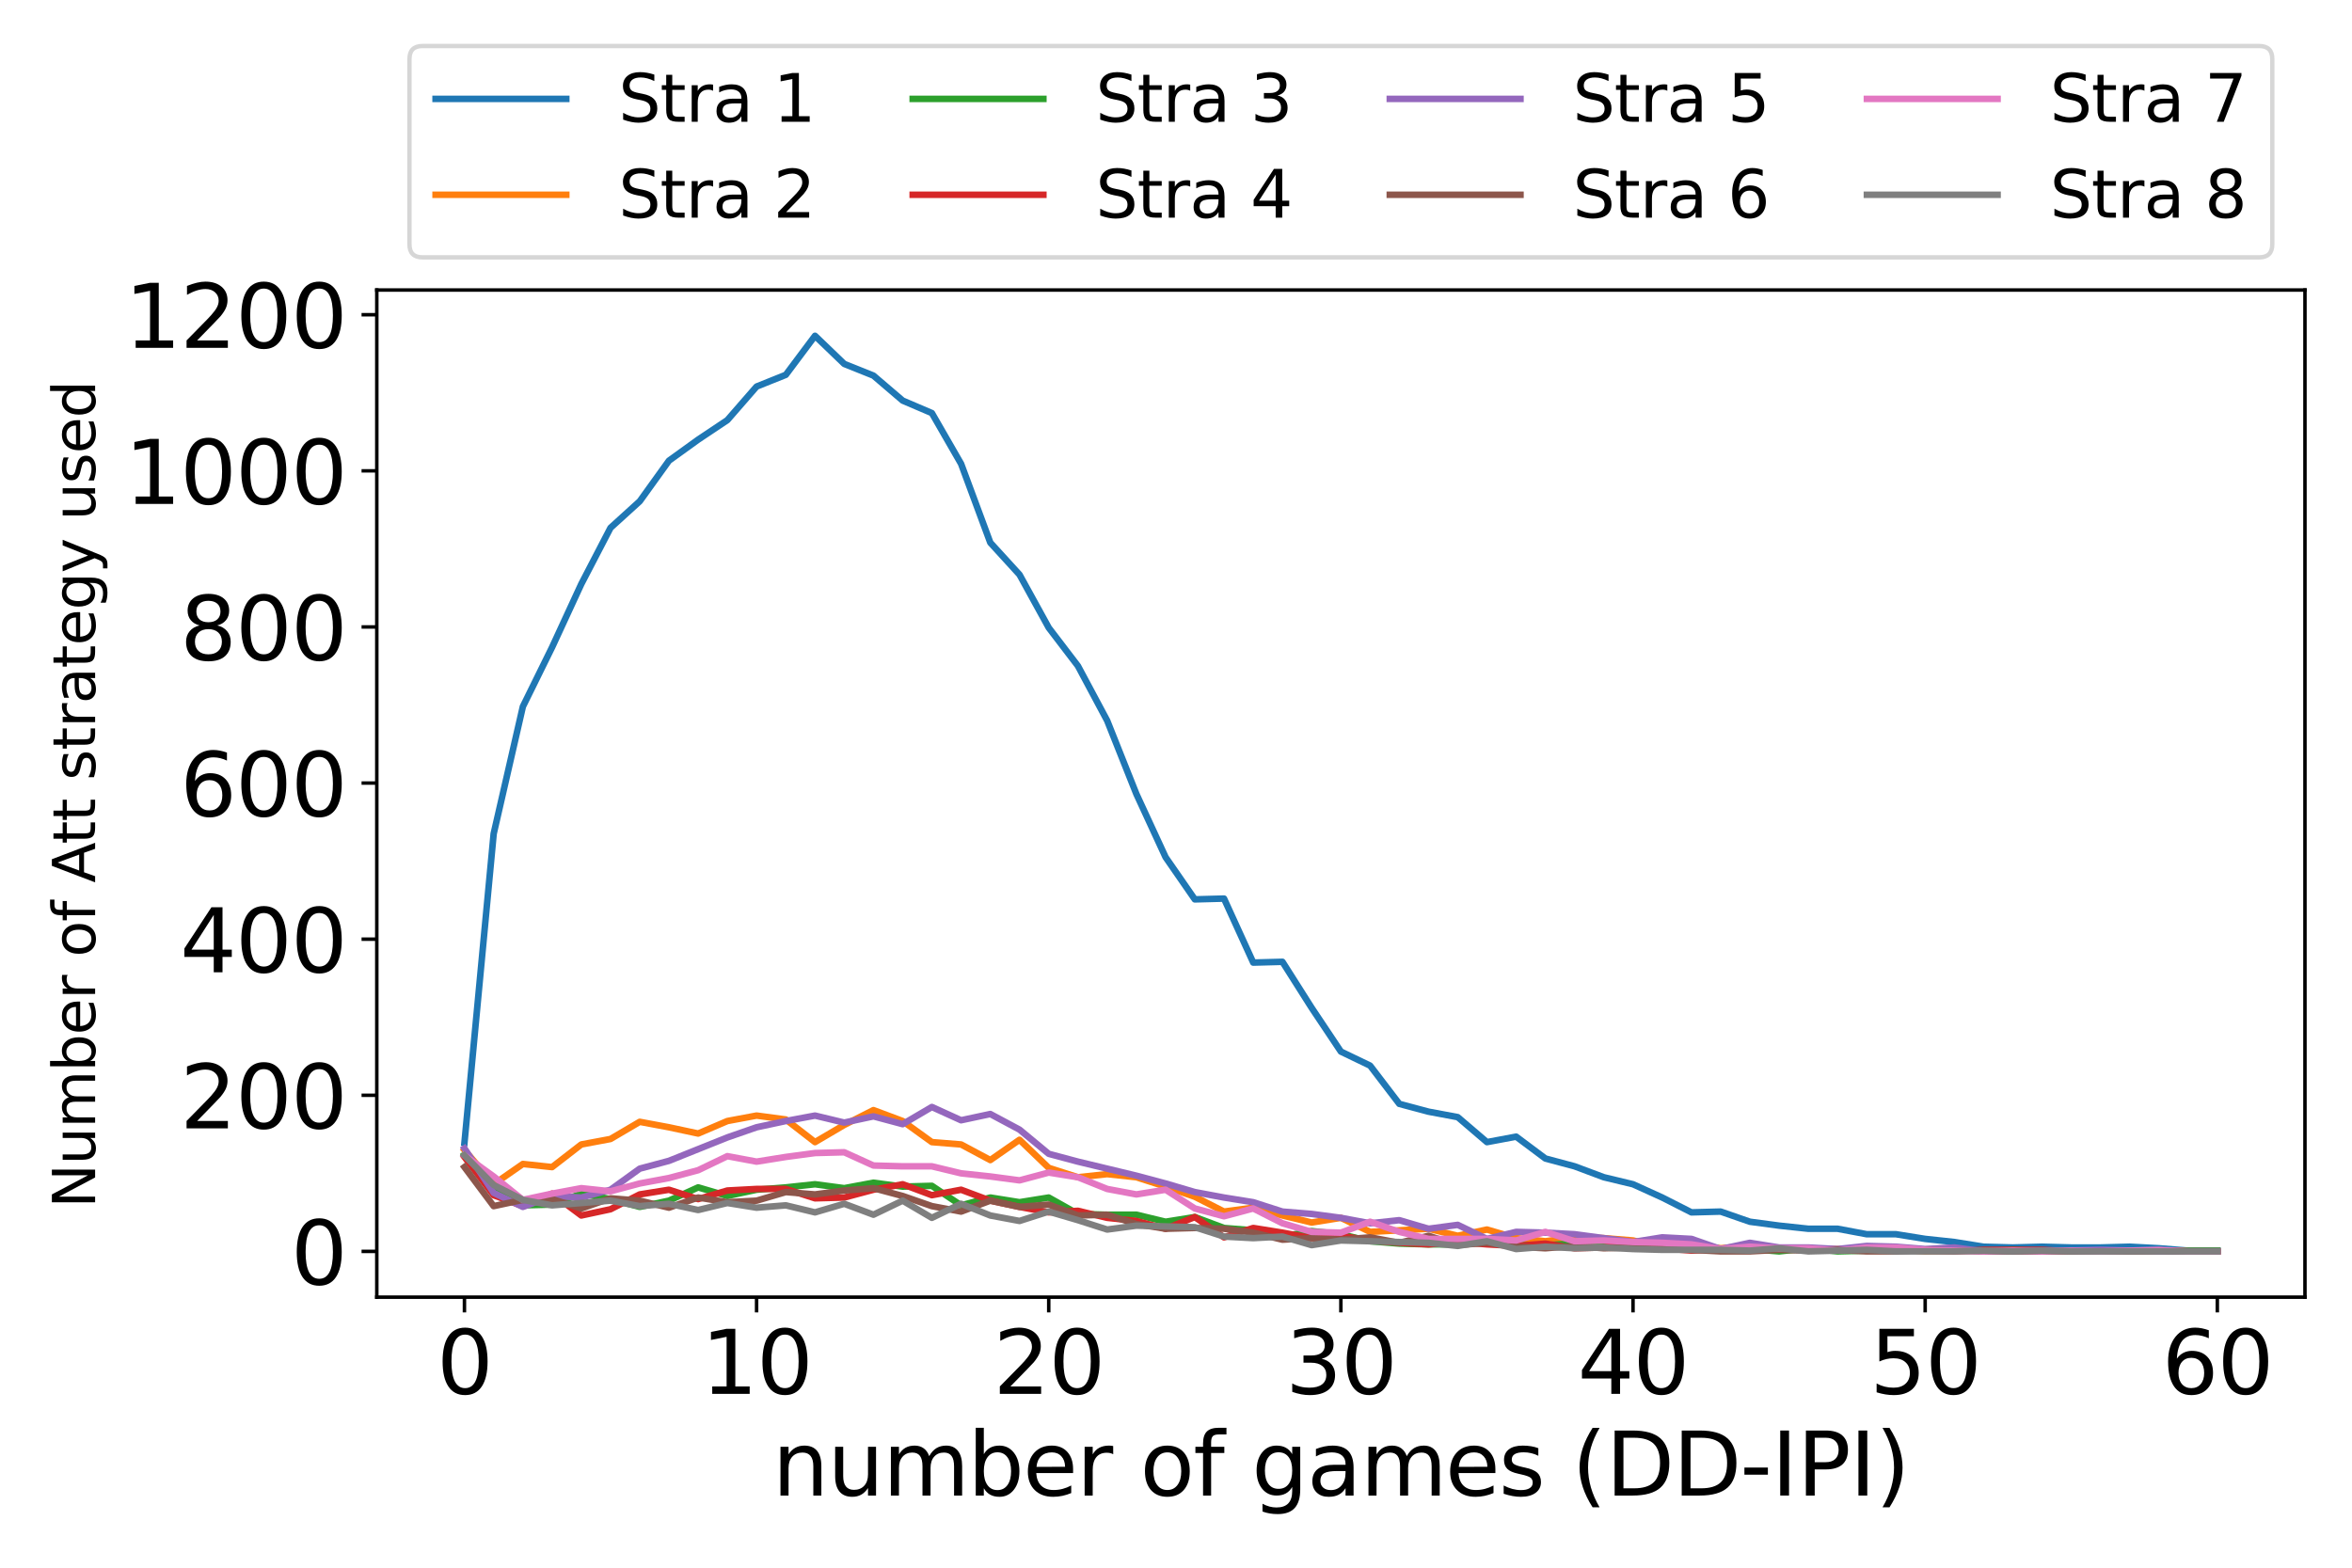 <?xml version="1.0" encoding="utf-8" standalone="no"?>
<!DOCTYPE svg PUBLIC "-//W3C//DTD SVG 1.1//EN"
  "http://www.w3.org/Graphics/SVG/1.1/DTD/svg11.dtd">
<svg xmlns:xlink="http://www.w3.org/1999/xlink" width="540pt" height="360pt" viewBox="0 0 540 360" xmlns="http://www.w3.org/2000/svg" version="1.1">
 <defs>
  <style type="text/css">*{stroke-linejoin: round; stroke-linecap: butt}</style>
 </defs>
 <g id="figure_1">
  <g id="patch_1">
   <path d="M 0 360 
L 540 360 
L 540 0 
L 0 0 
z
" style="fill: #ffffff"/>
  </g>
  <g id="axes_1">
   <g id="patch_2">
    <path d="M 86.51 297.88 
L 529.2 297.88 
L 529.2 66.6 
L 86.51 66.6 
z
" style="fill: #ffffff"/>
   </g>
   <g id="matplotlib.axis_1">
    <g id="xtick_1">
     <g id="line2d_1">
      <defs>
       <path id="m50dc1fbd8a" d="M 0 0 
L 0 3.5 
" style="stroke: #000000; stroke-width: 0.8"/>
      </defs>
      <g>
       <use xlink:href="#m50dc1fbd8a" x="106.632" y="297.88" style="stroke: #000000; stroke-width: 0.8"/>
      </g>
     </g>
     <g id="text_1">
      <!-- 0 -->
      <g transform="translate(100.27 320.077)scale(0.2 -0.2)">
       <defs>
        <path id="DejaVuSans-30" d="M 2034 4250 
Q 1547 4250 1301 3770 
Q 1056 3291 1056 2328 
Q 1056 1369 1301 889 
Q 1547 409 2034 409 
Q 2525 409 2770 889 
Q 3016 1369 3016 2328 
Q 3016 3291 2770 3770 
Q 2525 4250 2034 4250 
z
M 2034 4750 
Q 2819 4750 3233 4129 
Q 3647 3509 3647 2328 
Q 3647 1150 3233 529 
Q 2819 -91 2034 -91 
Q 1250 -91 836 529 
Q 422 1150 422 2328 
Q 422 3509 836 4129 
Q 1250 4750 2034 4750 
z
" transform="scale(0.016)"/>
       </defs>
       <use xlink:href="#DejaVuSans-30"/>
      </g>
     </g>
    </g>
    <g id="xtick_2">
     <g id="line2d_2">
      <g>
       <use xlink:href="#m50dc1fbd8a" x="173.707" y="297.88" style="stroke: #000000; stroke-width: 0.8"/>
      </g>
     </g>
     <g id="text_2">
      <!-- 10 -->
      <g transform="translate(160.982 320.077)scale(0.2 -0.2)">
       <defs>
        <path id="DejaVuSans-31" d="M 794 531 
L 1825 531 
L 1825 4091 
L 703 3866 
L 703 4441 
L 1819 4666 
L 2450 4666 
L 2450 531 
L 3481 531 
L 3481 0 
L 794 0 
L 794 531 
z
" transform="scale(0.016)"/>
       </defs>
       <use xlink:href="#DejaVuSans-31"/>
       <use xlink:href="#DejaVuSans-30" x="63.623"/>
      </g>
     </g>
    </g>
    <g id="xtick_3">
     <g id="line2d_3">
      <g>
       <use xlink:href="#m50dc1fbd8a" x="240.781" y="297.88" style="stroke: #000000; stroke-width: 0.8"/>
      </g>
     </g>
     <g id="text_3">
      <!-- 20 -->
      <g transform="translate(228.056 320.077)scale(0.2 -0.2)">
       <defs>
        <path id="DejaVuSans-32" d="M 1228 531 
L 3431 531 
L 3431 0 
L 469 0 
L 469 531 
Q 828 903 1448 1529 
Q 2069 2156 2228 2338 
Q 2531 2678 2651 2914 
Q 2772 3150 2772 3378 
Q 2772 3750 2511 3984 
Q 2250 4219 1831 4219 
Q 1534 4219 1204 4116 
Q 875 4013 500 3803 
L 500 4441 
Q 881 4594 1212 4672 
Q 1544 4750 1819 4750 
Q 2544 4750 2975 4387 
Q 3406 4025 3406 3419 
Q 3406 3131 3298 2873 
Q 3191 2616 2906 2266 
Q 2828 2175 2409 1742 
Q 1991 1309 1228 531 
z
" transform="scale(0.016)"/>
       </defs>
       <use xlink:href="#DejaVuSans-32"/>
       <use xlink:href="#DejaVuSans-30" x="63.623"/>
      </g>
     </g>
    </g>
    <g id="xtick_4">
     <g id="line2d_4">
      <g>
       <use xlink:href="#m50dc1fbd8a" x="307.855" y="297.88" style="stroke: #000000; stroke-width: 0.8"/>
      </g>
     </g>
     <g id="text_4">
      <!-- 30 -->
      <g transform="translate(295.13 320.077)scale(0.2 -0.2)">
       <defs>
        <path id="DejaVuSans-33" d="M 2597 2516 
Q 3050 2419 3304 2112 
Q 3559 1806 3559 1356 
Q 3559 666 3084 287 
Q 2609 -91 1734 -91 
Q 1441 -91 1130 -33 
Q 819 25 488 141 
L 488 750 
Q 750 597 1062 519 
Q 1375 441 1716 441 
Q 2309 441 2620 675 
Q 2931 909 2931 1356 
Q 2931 1769 2642 2001 
Q 2353 2234 1838 2234 
L 1294 2234 
L 1294 2753 
L 1863 2753 
Q 2328 2753 2575 2939 
Q 2822 3125 2822 3475 
Q 2822 3834 2567 4026 
Q 2313 4219 1838 4219 
Q 1578 4219 1281 4162 
Q 984 4106 628 3988 
L 628 4550 
Q 988 4650 1302 4700 
Q 1616 4750 1894 4750 
Q 2613 4750 3031 4423 
Q 3450 4097 3450 3541 
Q 3450 3153 3228 2886 
Q 3006 2619 2597 2516 
z
" transform="scale(0.016)"/>
       </defs>
       <use xlink:href="#DejaVuSans-33"/>
       <use xlink:href="#DejaVuSans-30" x="63.623"/>
      </g>
     </g>
    </g>
    <g id="xtick_5">
     <g id="line2d_5">
      <g>
       <use xlink:href="#m50dc1fbd8a" x="374.929" y="297.88" style="stroke: #000000; stroke-width: 0.8"/>
      </g>
     </g>
     <g id="text_5">
      <!-- 40 -->
      <g transform="translate(362.204 320.077)scale(0.2 -0.2)">
       <defs>
        <path id="DejaVuSans-34" d="M 2419 4116 
L 825 1625 
L 2419 1625 
L 2419 4116 
z
M 2253 4666 
L 3047 4666 
L 3047 1625 
L 3713 1625 
L 3713 1100 
L 3047 1100 
L 3047 0 
L 2419 0 
L 2419 1100 
L 313 1100 
L 313 1709 
L 2253 4666 
z
" transform="scale(0.016)"/>
       </defs>
       <use xlink:href="#DejaVuSans-34"/>
       <use xlink:href="#DejaVuSans-30" x="63.623"/>
      </g>
     </g>
    </g>
    <g id="xtick_6">
     <g id="line2d_6">
      <g>
       <use xlink:href="#m50dc1fbd8a" x="442.003" y="297.88" style="stroke: #000000; stroke-width: 0.8"/>
      </g>
     </g>
     <g id="text_6">
      <!-- 50 -->
      <g transform="translate(429.278 320.077)scale(0.2 -0.2)">
       <defs>
        <path id="DejaVuSans-35" d="M 691 4666 
L 3169 4666 
L 3169 4134 
L 1269 4134 
L 1269 2991 
Q 1406 3038 1543 3061 
Q 1681 3084 1819 3084 
Q 2600 3084 3056 2656 
Q 3513 2228 3513 1497 
Q 3513 744 3044 326 
Q 2575 -91 1722 -91 
Q 1428 -91 1123 -41 
Q 819 9 494 109 
L 494 744 
Q 775 591 1075 516 
Q 1375 441 1709 441 
Q 2250 441 2565 725 
Q 2881 1009 2881 1497 
Q 2881 1984 2565 2268 
Q 2250 2553 1709 2553 
Q 1456 2553 1204 2497 
Q 953 2441 691 2322 
L 691 4666 
z
" transform="scale(0.016)"/>
       </defs>
       <use xlink:href="#DejaVuSans-35"/>
       <use xlink:href="#DejaVuSans-30" x="63.623"/>
      </g>
     </g>
    </g>
    <g id="xtick_7">
     <g id="line2d_7">
      <g>
       <use xlink:href="#m50dc1fbd8a" x="509.078" y="297.88" style="stroke: #000000; stroke-width: 0.8"/>
      </g>
     </g>
     <g id="text_7">
      <!-- 60 -->
      <g transform="translate(496.353 320.077)scale(0.2 -0.2)">
       <defs>
        <path id="DejaVuSans-36" d="M 2113 2584 
Q 1688 2584 1439 2293 
Q 1191 2003 1191 1497 
Q 1191 994 1439 701 
Q 1688 409 2113 409 
Q 2538 409 2786 701 
Q 3034 994 3034 1497 
Q 3034 2003 2786 2293 
Q 2538 2584 2113 2584 
z
M 3366 4563 
L 3366 3988 
Q 3128 4100 2886 4159 
Q 2644 4219 2406 4219 
Q 1781 4219 1451 3797 
Q 1122 3375 1075 2522 
Q 1259 2794 1537 2939 
Q 1816 3084 2150 3084 
Q 2853 3084 3261 2657 
Q 3669 2231 3669 1497 
Q 3669 778 3244 343 
Q 2819 -91 2113 -91 
Q 1303 -91 875 529 
Q 447 1150 447 2328 
Q 447 3434 972 4092 
Q 1497 4750 2381 4750 
Q 2619 4750 2861 4703 
Q 3103 4656 3366 4563 
z
" transform="scale(0.016)"/>
       </defs>
       <use xlink:href="#DejaVuSans-36"/>
       <use xlink:href="#DejaVuSans-30" x="63.623"/>
      </g>
     </g>
    </g>
    <g id="text_8">
     <!-- number of games (DD-IPI) -->
     <g transform="translate(177.333 343.433)scale(0.2 -0.2)">
      <defs>
       <path id="DejaVuSans-6e" d="M 3513 2113 
L 3513 0 
L 2938 0 
L 2938 2094 
Q 2938 2591 2744 2837 
Q 2550 3084 2163 3084 
Q 1697 3084 1428 2787 
Q 1159 2491 1159 1978 
L 1159 0 
L 581 0 
L 581 3500 
L 1159 3500 
L 1159 2956 
Q 1366 3272 1645 3428 
Q 1925 3584 2291 3584 
Q 2894 3584 3203 3211 
Q 3513 2838 3513 2113 
z
" transform="scale(0.016)"/>
       <path id="DejaVuSans-75" d="M 544 1381 
L 544 3500 
L 1119 3500 
L 1119 1403 
Q 1119 906 1312 657 
Q 1506 409 1894 409 
Q 2359 409 2629 706 
Q 2900 1003 2900 1516 
L 2900 3500 
L 3475 3500 
L 3475 0 
L 2900 0 
L 2900 538 
Q 2691 219 2414 64 
Q 2138 -91 1772 -91 
Q 1169 -91 856 284 
Q 544 659 544 1381 
z
M 1991 3584 
L 1991 3584 
z
" transform="scale(0.016)"/>
       <path id="DejaVuSans-6d" d="M 3328 2828 
Q 3544 3216 3844 3400 
Q 4144 3584 4550 3584 
Q 5097 3584 5394 3201 
Q 5691 2819 5691 2113 
L 5691 0 
L 5113 0 
L 5113 2094 
Q 5113 2597 4934 2840 
Q 4756 3084 4391 3084 
Q 3944 3084 3684 2787 
Q 3425 2491 3425 1978 
L 3425 0 
L 2847 0 
L 2847 2094 
Q 2847 2600 2669 2842 
Q 2491 3084 2119 3084 
Q 1678 3084 1418 2786 
Q 1159 2488 1159 1978 
L 1159 0 
L 581 0 
L 581 3500 
L 1159 3500 
L 1159 2956 
Q 1356 3278 1631 3431 
Q 1906 3584 2284 3584 
Q 2666 3584 2933 3390 
Q 3200 3197 3328 2828 
z
" transform="scale(0.016)"/>
       <path id="DejaVuSans-62" d="M 3116 1747 
Q 3116 2381 2855 2742 
Q 2594 3103 2138 3103 
Q 1681 3103 1420 2742 
Q 1159 2381 1159 1747 
Q 1159 1113 1420 752 
Q 1681 391 2138 391 
Q 2594 391 2855 752 
Q 3116 1113 3116 1747 
z
M 1159 2969 
Q 1341 3281 1617 3432 
Q 1894 3584 2278 3584 
Q 2916 3584 3314 3078 
Q 3713 2572 3713 1747 
Q 3713 922 3314 415 
Q 2916 -91 2278 -91 
Q 1894 -91 1617 61 
Q 1341 213 1159 525 
L 1159 0 
L 581 0 
L 581 4863 
L 1159 4863 
L 1159 2969 
z
" transform="scale(0.016)"/>
       <path id="DejaVuSans-65" d="M 3597 1894 
L 3597 1613 
L 953 1613 
Q 991 1019 1311 708 
Q 1631 397 2203 397 
Q 2534 397 2845 478 
Q 3156 559 3463 722 
L 3463 178 
Q 3153 47 2828 -22 
Q 2503 -91 2169 -91 
Q 1331 -91 842 396 
Q 353 884 353 1716 
Q 353 2575 817 3079 
Q 1281 3584 2069 3584 
Q 2775 3584 3186 3129 
Q 3597 2675 3597 1894 
z
M 3022 2063 
Q 3016 2534 2758 2815 
Q 2500 3097 2075 3097 
Q 1594 3097 1305 2825 
Q 1016 2553 972 2059 
L 3022 2063 
z
" transform="scale(0.016)"/>
       <path id="DejaVuSans-72" d="M 2631 2963 
Q 2534 3019 2420 3045 
Q 2306 3072 2169 3072 
Q 1681 3072 1420 2755 
Q 1159 2438 1159 1844 
L 1159 0 
L 581 0 
L 581 3500 
L 1159 3500 
L 1159 2956 
Q 1341 3275 1631 3429 
Q 1922 3584 2338 3584 
Q 2397 3584 2469 3576 
Q 2541 3569 2628 3553 
L 2631 2963 
z
" transform="scale(0.016)"/>
       <path id="DejaVuSans-20" transform="scale(0.016)"/>
       <path id="DejaVuSans-6f" d="M 1959 3097 
Q 1497 3097 1228 2736 
Q 959 2375 959 1747 
Q 959 1119 1226 758 
Q 1494 397 1959 397 
Q 2419 397 2687 759 
Q 2956 1122 2956 1747 
Q 2956 2369 2687 2733 
Q 2419 3097 1959 3097 
z
M 1959 3584 
Q 2709 3584 3137 3096 
Q 3566 2609 3566 1747 
Q 3566 888 3137 398 
Q 2709 -91 1959 -91 
Q 1206 -91 779 398 
Q 353 888 353 1747 
Q 353 2609 779 3096 
Q 1206 3584 1959 3584 
z
" transform="scale(0.016)"/>
       <path id="DejaVuSans-66" d="M 2375 4863 
L 2375 4384 
L 1825 4384 
Q 1516 4384 1395 4259 
Q 1275 4134 1275 3809 
L 1275 3500 
L 2222 3500 
L 2222 3053 
L 1275 3053 
L 1275 0 
L 697 0 
L 697 3053 
L 147 3053 
L 147 3500 
L 697 3500 
L 697 3744 
Q 697 4328 969 4595 
Q 1241 4863 1831 4863 
L 2375 4863 
z
" transform="scale(0.016)"/>
       <path id="DejaVuSans-67" d="M 2906 1791 
Q 2906 2416 2648 2759 
Q 2391 3103 1925 3103 
Q 1463 3103 1205 2759 
Q 947 2416 947 1791 
Q 947 1169 1205 825 
Q 1463 481 1925 481 
Q 2391 481 2648 825 
Q 2906 1169 2906 1791 
z
M 3481 434 
Q 3481 -459 3084 -895 
Q 2688 -1331 1869 -1331 
Q 1566 -1331 1297 -1286 
Q 1028 -1241 775 -1147 
L 775 -588 
Q 1028 -725 1275 -790 
Q 1522 -856 1778 -856 
Q 2344 -856 2625 -561 
Q 2906 -266 2906 331 
L 2906 616 
Q 2728 306 2450 153 
Q 2172 0 1784 0 
Q 1141 0 747 490 
Q 353 981 353 1791 
Q 353 2603 747 3093 
Q 1141 3584 1784 3584 
Q 2172 3584 2450 3431 
Q 2728 3278 2906 2969 
L 2906 3500 
L 3481 3500 
L 3481 434 
z
" transform="scale(0.016)"/>
       <path id="DejaVuSans-61" d="M 2194 1759 
Q 1497 1759 1228 1600 
Q 959 1441 959 1056 
Q 959 750 1161 570 
Q 1363 391 1709 391 
Q 2188 391 2477 730 
Q 2766 1069 2766 1631 
L 2766 1759 
L 2194 1759 
z
M 3341 1997 
L 3341 0 
L 2766 0 
L 2766 531 
Q 2569 213 2275 61 
Q 1981 -91 1556 -91 
Q 1019 -91 701 211 
Q 384 513 384 1019 
Q 384 1609 779 1909 
Q 1175 2209 1959 2209 
L 2766 2209 
L 2766 2266 
Q 2766 2663 2505 2880 
Q 2244 3097 1772 3097 
Q 1472 3097 1187 3025 
Q 903 2953 641 2809 
L 641 3341 
Q 956 3463 1253 3523 
Q 1550 3584 1831 3584 
Q 2591 3584 2966 3190 
Q 3341 2797 3341 1997 
z
" transform="scale(0.016)"/>
       <path id="DejaVuSans-73" d="M 2834 3397 
L 2834 2853 
Q 2591 2978 2328 3040 
Q 2066 3103 1784 3103 
Q 1356 3103 1142 2972 
Q 928 2841 928 2578 
Q 928 2378 1081 2264 
Q 1234 2150 1697 2047 
L 1894 2003 
Q 2506 1872 2764 1633 
Q 3022 1394 3022 966 
Q 3022 478 2636 193 
Q 2250 -91 1575 -91 
Q 1294 -91 989 -36 
Q 684 19 347 128 
L 347 722 
Q 666 556 975 473 
Q 1284 391 1588 391 
Q 1994 391 2212 530 
Q 2431 669 2431 922 
Q 2431 1156 2273 1281 
Q 2116 1406 1581 1522 
L 1381 1569 
Q 847 1681 609 1914 
Q 372 2147 372 2553 
Q 372 3047 722 3315 
Q 1072 3584 1716 3584 
Q 2034 3584 2315 3537 
Q 2597 3491 2834 3397 
z
" transform="scale(0.016)"/>
       <path id="DejaVuSans-28" d="M 1984 4856 
Q 1566 4138 1362 3434 
Q 1159 2731 1159 2009 
Q 1159 1288 1364 580 
Q 1569 -128 1984 -844 
L 1484 -844 
Q 1016 -109 783 600 
Q 550 1309 550 2009 
Q 550 2706 781 3412 
Q 1013 4119 1484 4856 
L 1984 4856 
z
" transform="scale(0.016)"/>
       <path id="DejaVuSans-44" d="M 1259 4147 
L 1259 519 
L 2022 519 
Q 2988 519 3436 956 
Q 3884 1394 3884 2338 
Q 3884 3275 3436 3711 
Q 2988 4147 2022 4147 
L 1259 4147 
z
M 628 4666 
L 1925 4666 
Q 3281 4666 3915 4102 
Q 4550 3538 4550 2338 
Q 4550 1131 3912 565 
Q 3275 0 1925 0 
L 628 0 
L 628 4666 
z
" transform="scale(0.016)"/>
       <path id="DejaVuSans-2d" d="M 313 2009 
L 1997 2009 
L 1997 1497 
L 313 1497 
L 313 2009 
z
" transform="scale(0.016)"/>
       <path id="DejaVuSans-49" d="M 628 4666 
L 1259 4666 
L 1259 0 
L 628 0 
L 628 4666 
z
" transform="scale(0.016)"/>
       <path id="DejaVuSans-50" d="M 1259 4147 
L 1259 2394 
L 2053 2394 
Q 2494 2394 2734 2622 
Q 2975 2850 2975 3272 
Q 2975 3691 2734 3919 
Q 2494 4147 2053 4147 
L 1259 4147 
z
M 628 4666 
L 2053 4666 
Q 2838 4666 3239 4311 
Q 3641 3956 3641 3272 
Q 3641 2581 3239 2228 
Q 2838 1875 2053 1875 
L 1259 1875 
L 1259 0 
L 628 0 
L 628 4666 
z
" transform="scale(0.016)"/>
       <path id="DejaVuSans-29" d="M 513 4856 
L 1013 4856 
Q 1481 4119 1714 3412 
Q 1947 2706 1947 2009 
Q 1947 1309 1714 600 
Q 1481 -109 1013 -844 
L 513 -844 
Q 928 -128 1133 580 
Q 1338 1288 1338 2009 
Q 1338 2731 1133 3434 
Q 928 4138 513 4856 
z
" transform="scale(0.016)"/>
      </defs>
      <use xlink:href="#DejaVuSans-6e"/>
      <use xlink:href="#DejaVuSans-75" x="63.379"/>
      <use xlink:href="#DejaVuSans-6d" x="126.758"/>
      <use xlink:href="#DejaVuSans-62" x="224.17"/>
      <use xlink:href="#DejaVuSans-65" x="287.646"/>
      <use xlink:href="#DejaVuSans-72" x="349.17"/>
      <use xlink:href="#DejaVuSans-20" x="390.283"/>
      <use xlink:href="#DejaVuSans-6f" x="422.07"/>
      <use xlink:href="#DejaVuSans-66" x="483.252"/>
      <use xlink:href="#DejaVuSans-20" x="518.457"/>
      <use xlink:href="#DejaVuSans-67" x="550.244"/>
      <use xlink:href="#DejaVuSans-61" x="613.721"/>
      <use xlink:href="#DejaVuSans-6d" x="675"/>
      <use xlink:href="#DejaVuSans-65" x="772.412"/>
      <use xlink:href="#DejaVuSans-73" x="833.936"/>
      <use xlink:href="#DejaVuSans-20" x="886.035"/>
      <use xlink:href="#DejaVuSans-28" x="917.822"/>
      <use xlink:href="#DejaVuSans-44" x="956.836"/>
      <use xlink:href="#DejaVuSans-44" x="1033.838"/>
      <use xlink:href="#DejaVuSans-2d" x="1110.84"/>
      <use xlink:href="#DejaVuSans-49" x="1146.924"/>
      <use xlink:href="#DejaVuSans-50" x="1176.416"/>
      <use xlink:href="#DejaVuSans-49" x="1236.719"/>
      <use xlink:href="#DejaVuSans-29" x="1266.211"/>
     </g>
    </g>
   </g>
   <g id="matplotlib.axis_2">
    <g id="ytick_1">
     <g id="line2d_8">
      <defs>
       <path id="ma096667edd" d="M 0 0 
L -3.5 0 
" style="stroke: #000000; stroke-width: 0.8"/>
      </defs>
      <g>
       <use xlink:href="#ma096667edd" x="86.51" y="287.367" style="stroke: #000000; stroke-width: 0.8"/>
      </g>
     </g>
     <g id="text_9">
      <!-- 0 -->
      <g transform="translate(66.785 294.966)scale(0.2 -0.2)">
       <use xlink:href="#DejaVuSans-30"/>
      </g>
     </g>
    </g>
    <g id="ytick_2">
     <g id="line2d_9">
      <g>
       <use xlink:href="#ma096667edd" x="86.51" y="251.518" style="stroke: #000000; stroke-width: 0.8"/>
      </g>
     </g>
     <g id="text_10">
      <!-- 200 -->
      <g transform="translate(41.335 259.117)scale(0.2 -0.2)">
       <use xlink:href="#DejaVuSans-32"/>
       <use xlink:href="#DejaVuSans-30" x="63.623"/>
       <use xlink:href="#DejaVuSans-30" x="127.246"/>
      </g>
     </g>
    </g>
    <g id="ytick_3">
     <g id="line2d_10">
      <g>
       <use xlink:href="#ma096667edd" x="86.51" y="215.669" style="stroke: #000000; stroke-width: 0.8"/>
      </g>
     </g>
     <g id="text_11">
      <!-- 400 -->
      <g transform="translate(41.335 223.268)scale(0.2 -0.2)">
       <use xlink:href="#DejaVuSans-34"/>
       <use xlink:href="#DejaVuSans-30" x="63.623"/>
       <use xlink:href="#DejaVuSans-30" x="127.246"/>
      </g>
     </g>
    </g>
    <g id="ytick_4">
     <g id="line2d_11">
      <g>
       <use xlink:href="#ma096667edd" x="86.51" y="179.82" style="stroke: #000000; stroke-width: 0.8"/>
      </g>
     </g>
     <g id="text_12">
      <!-- 600 -->
      <g transform="translate(41.335 187.419)scale(0.2 -0.2)">
       <use xlink:href="#DejaVuSans-36"/>
       <use xlink:href="#DejaVuSans-30" x="63.623"/>
       <use xlink:href="#DejaVuSans-30" x="127.246"/>
      </g>
     </g>
    </g>
    <g id="ytick_5">
     <g id="line2d_12">
      <g>
       <use xlink:href="#ma096667edd" x="86.51" y="143.971" style="stroke: #000000; stroke-width: 0.8"/>
      </g>
     </g>
     <g id="text_13">
      <!-- 800 -->
      <g transform="translate(41.335 151.57)scale(0.2 -0.2)">
       <defs>
        <path id="DejaVuSans-38" d="M 2034 2216 
Q 1584 2216 1326 1975 
Q 1069 1734 1069 1313 
Q 1069 891 1326 650 
Q 1584 409 2034 409 
Q 2484 409 2743 651 
Q 3003 894 3003 1313 
Q 3003 1734 2745 1975 
Q 2488 2216 2034 2216 
z
M 1403 2484 
Q 997 2584 770 2862 
Q 544 3141 544 3541 
Q 544 4100 942 4425 
Q 1341 4750 2034 4750 
Q 2731 4750 3128 4425 
Q 3525 4100 3525 3541 
Q 3525 3141 3298 2862 
Q 3072 2584 2669 2484 
Q 3125 2378 3379 2068 
Q 3634 1759 3634 1313 
Q 3634 634 3220 271 
Q 2806 -91 2034 -91 
Q 1263 -91 848 271 
Q 434 634 434 1313 
Q 434 1759 690 2068 
Q 947 2378 1403 2484 
z
M 1172 3481 
Q 1172 3119 1398 2916 
Q 1625 2713 2034 2713 
Q 2441 2713 2670 2916 
Q 2900 3119 2900 3481 
Q 2900 3844 2670 4047 
Q 2441 4250 2034 4250 
Q 1625 4250 1398 4047 
Q 1172 3844 1172 3481 
z
" transform="scale(0.016)"/>
       </defs>
       <use xlink:href="#DejaVuSans-38"/>
       <use xlink:href="#DejaVuSans-30" x="63.623"/>
       <use xlink:href="#DejaVuSans-30" x="127.246"/>
      </g>
     </g>
    </g>
    <g id="ytick_6">
     <g id="line2d_13">
      <g>
       <use xlink:href="#ma096667edd" x="86.51" y="108.122" style="stroke: #000000; stroke-width: 0.8"/>
      </g>
     </g>
     <g id="text_14">
      <!-- 1000 -->
      <g transform="translate(28.61 115.721)scale(0.2 -0.2)">
       <use xlink:href="#DejaVuSans-31"/>
       <use xlink:href="#DejaVuSans-30" x="63.623"/>
       <use xlink:href="#DejaVuSans-30" x="127.246"/>
       <use xlink:href="#DejaVuSans-30" x="190.869"/>
      </g>
     </g>
    </g>
    <g id="ytick_7">
     <g id="line2d_14">
      <g>
       <use xlink:href="#ma096667edd" x="86.51" y="72.273" style="stroke: #000000; stroke-width: 0.8"/>
      </g>
     </g>
     <g id="text_15">
      <!-- 1200 -->
      <g transform="translate(28.61 79.872)scale(0.2 -0.2)">
       <use xlink:href="#DejaVuSans-31"/>
       <use xlink:href="#DejaVuSans-32" x="63.623"/>
       <use xlink:href="#DejaVuSans-30" x="127.246"/>
       <use xlink:href="#DejaVuSans-30" x="190.869"/>
      </g>
     </g>
    </g>
    <g id="text_16">
     <!-- Number of Att strategy used -->
     <g transform="translate(21.837 277.432)rotate(-90)scale(0.133 -0.133)">
      <defs>
       <path id="DejaVuSans-4e" d="M 628 4666 
L 1478 4666 
L 3547 763 
L 3547 4666 
L 4159 4666 
L 4159 0 
L 3309 0 
L 1241 3903 
L 1241 0 
L 628 0 
L 628 4666 
z
" transform="scale(0.016)"/>
       <path id="DejaVuSans-41" d="M 2188 4044 
L 1331 1722 
L 3047 1722 
L 2188 4044 
z
M 1831 4666 
L 2547 4666 
L 4325 0 
L 3669 0 
L 3244 1197 
L 1141 1197 
L 716 0 
L 50 0 
L 1831 4666 
z
" transform="scale(0.016)"/>
       <path id="DejaVuSans-74" d="M 1172 4494 
L 1172 3500 
L 2356 3500 
L 2356 3053 
L 1172 3053 
L 1172 1153 
Q 1172 725 1289 603 
Q 1406 481 1766 481 
L 2356 481 
L 2356 0 
L 1766 0 
Q 1100 0 847 248 
Q 594 497 594 1153 
L 594 3053 
L 172 3053 
L 172 3500 
L 594 3500 
L 594 4494 
L 1172 4494 
z
" transform="scale(0.016)"/>
       <path id="DejaVuSans-79" d="M 2059 -325 
Q 1816 -950 1584 -1140 
Q 1353 -1331 966 -1331 
L 506 -1331 
L 506 -850 
L 844 -850 
Q 1081 -850 1212 -737 
Q 1344 -625 1503 -206 
L 1606 56 
L 191 3500 
L 800 3500 
L 1894 763 
L 2988 3500 
L 3597 3500 
L 2059 -325 
z
" transform="scale(0.016)"/>
       <path id="DejaVuSans-64" d="M 2906 2969 
L 2906 4863 
L 3481 4863 
L 3481 0 
L 2906 0 
L 2906 525 
Q 2725 213 2448 61 
Q 2172 -91 1784 -91 
Q 1150 -91 751 415 
Q 353 922 353 1747 
Q 353 2572 751 3078 
Q 1150 3584 1784 3584 
Q 2172 3584 2448 3432 
Q 2725 3281 2906 2969 
z
M 947 1747 
Q 947 1113 1208 752 
Q 1469 391 1925 391 
Q 2381 391 2643 752 
Q 2906 1113 2906 1747 
Q 2906 2381 2643 2742 
Q 2381 3103 1925 3103 
Q 1469 3103 1208 2742 
Q 947 2381 947 1747 
z
" transform="scale(0.016)"/>
      </defs>
      <use xlink:href="#DejaVuSans-4e"/>
      <use xlink:href="#DejaVuSans-75" x="74.805"/>
      <use xlink:href="#DejaVuSans-6d" x="138.184"/>
      <use xlink:href="#DejaVuSans-62" x="235.596"/>
      <use xlink:href="#DejaVuSans-65" x="299.072"/>
      <use xlink:href="#DejaVuSans-72" x="360.596"/>
      <use xlink:href="#DejaVuSans-20" x="401.709"/>
      <use xlink:href="#DejaVuSans-6f" x="433.496"/>
      <use xlink:href="#DejaVuSans-66" x="494.678"/>
      <use xlink:href="#DejaVuSans-20" x="529.883"/>
      <use xlink:href="#DejaVuSans-41" x="561.67"/>
      <use xlink:href="#DejaVuSans-74" x="628.328"/>
      <use xlink:href="#DejaVuSans-74" x="667.537"/>
      <use xlink:href="#DejaVuSans-20" x="706.746"/>
      <use xlink:href="#DejaVuSans-73" x="738.533"/>
      <use xlink:href="#DejaVuSans-74" x="790.633"/>
      <use xlink:href="#DejaVuSans-72" x="829.842"/>
      <use xlink:href="#DejaVuSans-61" x="870.955"/>
      <use xlink:href="#DejaVuSans-74" x="932.234"/>
      <use xlink:href="#DejaVuSans-65" x="971.443"/>
      <use xlink:href="#DejaVuSans-67" x="1032.967"/>
      <use xlink:href="#DejaVuSans-79" x="1096.443"/>
      <use xlink:href="#DejaVuSans-20" x="1155.623"/>
      <use xlink:href="#DejaVuSans-75" x="1187.41"/>
      <use xlink:href="#DejaVuSans-73" x="1250.789"/>
      <use xlink:href="#DejaVuSans-65" x="1302.889"/>
      <use xlink:href="#DejaVuSans-64" x="1364.412"/>
     </g>
    </g>
   </g>
   <g id="line2d_15">
    <path d="M 106.632 262.452 
L 113.34 191.471 
L 120.047 162.254 
L 126.755 148.632 
L 133.462 134.113 
L 140.169 121.207 
L 146.877 115.113 
L 153.584 105.792 
L 160.292 100.952 
L 166.999 96.471 
L 173.707 88.764 
L 180.414 86.075 
L 187.121 77.113 
L 193.829 83.566 
L 200.536 86.254 
L 207.244 91.99 
L 213.951 94.858 
L 220.658 106.509 
L 227.366 124.613 
L 234.073 131.962 
L 240.781 144.15 
L 247.488 152.933 
L 254.196 165.481 
L 260.903 182.33 
L 267.61 196.848 
L 274.318 206.528 
L 281.025 206.348 
L 287.733 221.047 
L 294.44 220.867 
L 301.148 231.443 
L 307.855 241.481 
L 314.562 244.707 
L 321.27 253.49 
L 327.977 255.282 
L 334.685 256.537 
L 341.392 262.273 
L 348.1 261.018 
L 354.807 266.037 
L 361.514 267.83 
L 368.222 270.339 
L 374.929 271.952 
L 381.637 274.999 
L 388.344 278.405 
L 395.052 278.226 
L 401.759 280.556 
L 408.466 281.452 
L 415.174 282.169 
L 421.881 282.169 
L 428.589 283.424 
L 435.296 283.424 
L 442.003 284.499 
L 448.711 285.216 
L 455.418 286.292 
L 462.126 286.471 
L 468.833 286.292 
L 475.541 286.471 
L 482.248 286.471 
L 488.955 286.292 
L 495.663 286.65 
L 502.37 287.188 
L 509.078 287.188 
" clip-path="url(#p26976e6abd)" style="fill: none; stroke: #1f77b4; stroke-width: 1.5; stroke-linecap: square"/>
   </g>
   <g id="line2d_16">
    <path d="M 106.632 264.065 
L 113.34 271.952 
L 120.047 267.292 
L 126.755 268.009 
L 133.462 262.811 
L 140.169 261.556 
L 146.877 257.613 
L 153.584 258.867 
L 160.292 260.301 
L 166.999 257.433 
L 173.707 256.179 
L 180.414 257.075 
L 187.121 262.273 
L 193.829 258.33 
L 200.536 254.924 
L 207.244 257.433 
L 213.951 262.273 
L 220.658 262.811 
L 227.366 266.396 
L 234.073 261.735 
L 240.781 268.188 
L 247.488 270.339 
L 254.196 269.622 
L 260.903 270.339 
L 267.61 272.49 
L 274.318 274.82 
L 281.025 278.226 
L 287.733 277.33 
L 294.44 279.122 
L 301.148 280.735 
L 307.855 279.66 
L 314.562 282.886 
L 321.27 282.528 
L 327.977 282.169 
L 334.685 283.782 
L 341.392 282.348 
L 348.1 284.32 
L 354.807 285.037 
L 361.514 284.141 
L 368.222 284.32 
L 374.929 284.858 
L 381.637 286.471 
L 388.344 285.754 
L 395.052 286.65 
L 401.759 286.113 
L 408.466 287.009 
L 415.174 286.83 
L 421.881 286.83 
L 428.589 286.83 
L 435.296 286.83 
L 442.003 287.367 
L 448.711 287.188 
L 455.418 287.188 
L 462.126 287.367 
L 468.833 287.367 
L 475.541 287.367 
L 482.248 287.367 
L 488.955 287.367 
L 495.663 287.367 
L 502.37 287.367 
L 509.078 287.367 
" clip-path="url(#p26976e6abd)" style="fill: none; stroke: #ff7f0e; stroke-width: 1.5; stroke-linecap: square"/>
   </g>
   <g id="line2d_17">
    <path d="M 106.632 265.141 
L 113.34 273.565 
L 120.047 276.792 
L 126.755 276.613 
L 133.462 274.103 
L 140.169 275.358 
L 146.877 277.15 
L 153.584 275.716 
L 160.292 272.669 
L 166.999 274.641 
L 173.707 273.207 
L 180.414 272.669 
L 187.121 271.952 
L 193.829 272.848 
L 200.536 271.594 
L 207.244 272.49 
L 213.951 272.311 
L 220.658 276.792 
L 227.366 274.999 
L 234.073 276.075 
L 240.781 274.999 
L 247.488 278.764 
L 254.196 278.943 
L 260.903 278.943 
L 267.61 280.556 
L 274.318 279.48 
L 281.025 281.99 
L 287.733 282.528 
L 294.44 283.962 
L 301.148 282.707 
L 307.855 283.424 
L 314.562 285.037 
L 321.27 285.575 
L 327.977 285.754 
L 334.685 285.754 
L 341.392 284.679 
L 348.1 285.933 
L 354.807 285.933 
L 361.514 285.575 
L 368.222 285.037 
L 374.929 286.113 
L 381.637 286.471 
L 388.344 286.83 
L 395.052 286.83 
L 401.759 286.83 
L 408.466 287.367 
L 415.174 286.65 
L 421.881 287.367 
L 428.589 287.188 
L 435.296 287.009 
L 442.003 287.009 
L 448.711 286.83 
L 455.418 287.367 
L 462.126 287.009 
L 468.833 287.367 
L 475.541 287.188 
L 482.248 287.367 
L 488.955 287.188 
L 495.663 287.188 
L 502.37 287.188 
L 509.078 287.188 
" clip-path="url(#p26976e6abd)" style="fill: none; stroke: #2ca02c; stroke-width: 1.5; stroke-linecap: square"/>
   </g>
   <g id="line2d_18">
    <path d="M 106.632 265.679 
L 113.34 274.462 
L 120.047 276.971 
L 126.755 274.103 
L 133.462 279.122 
L 140.169 277.688 
L 146.877 274.282 
L 153.584 273.207 
L 160.292 275.358 
L 166.999 273.386 
L 173.707 273.028 
L 180.414 273.028 
L 187.121 275.179 
L 193.829 274.999 
L 200.536 273.207 
L 207.244 271.952 
L 213.951 274.462 
L 220.658 273.207 
L 227.366 275.716 
L 234.073 277.15 
L 240.781 278.405 
L 247.488 278.047 
L 254.196 279.66 
L 260.903 280.377 
L 267.61 282.169 
L 274.318 279.48 
L 281.025 284.141 
L 287.733 281.99 
L 294.44 283.065 
L 301.148 284.32 
L 307.855 283.782 
L 314.562 284.858 
L 321.27 285.396 
L 327.977 285.754 
L 334.685 285.216 
L 341.392 285.754 
L 348.1 286.113 
L 354.807 285.575 
L 361.514 286.65 
L 368.222 286.471 
L 374.929 285.396 
L 381.637 286.65 
L 388.344 287.188 
L 395.052 286.83 
L 401.759 286.83 
L 408.466 286.65 
L 415.174 287.009 
L 421.881 287.009 
L 428.589 286.83 
L 435.296 287.188 
L 442.003 287.188 
L 448.711 287.367 
L 455.418 287.009 
L 462.126 287.009 
L 468.833 287.009 
L 475.541 287.367 
L 482.248 287.188 
L 488.955 287.367 
L 495.663 287.188 
L 502.37 287.367 
L 509.078 287.367 
" clip-path="url(#p26976e6abd)" style="fill: none; stroke: #d62728; stroke-width: 1.5; stroke-linecap: square"/>
   </g>
   <g id="line2d_19">
    <path d="M 106.632 263.707 
L 113.34 273.924 
L 120.047 277.15 
L 126.755 274.641 
L 133.462 274.999 
L 140.169 273.207 
L 146.877 268.367 
L 153.584 266.575 
L 160.292 263.886 
L 166.999 261.197 
L 173.707 258.867 
L 180.414 257.433 
L 187.121 256.179 
L 193.829 257.792 
L 200.536 256.358 
L 207.244 258.15 
L 213.951 254.207 
L 220.658 257.254 
L 227.366 255.82 
L 234.073 259.405 
L 240.781 264.962 
L 247.488 266.754 
L 254.196 268.367 
L 260.903 269.98 
L 267.61 271.773 
L 274.318 273.745 
L 281.025 274.999 
L 287.733 276.075 
L 294.44 278.226 
L 301.148 278.764 
L 307.855 279.66 
L 314.562 280.914 
L 321.27 280.197 
L 327.977 282.169 
L 334.685 281.273 
L 341.392 284.499 
L 348.1 282.886 
L 354.807 283.065 
L 361.514 283.424 
L 368.222 284.32 
L 374.929 285.216 
L 381.637 284.141 
L 388.344 284.499 
L 395.052 286.83 
L 401.759 285.396 
L 408.466 286.471 
L 415.174 286.471 
L 421.881 286.83 
L 428.589 286.113 
L 435.296 286.292 
L 442.003 286.83 
L 448.711 286.471 
L 455.418 287.367 
L 462.126 287.367 
L 468.833 287.188 
L 475.541 287.188 
L 482.248 287.009 
L 488.955 287.188 
L 495.663 287.367 
L 502.37 287.367 
L 509.078 287.367 
" clip-path="url(#p26976e6abd)" style="fill: none; stroke: #9467bd; stroke-width: 1.5; stroke-linecap: square"/>
   </g>
   <g id="line2d_20">
    <path d="M 106.632 268.009 
L 113.34 276.971 
L 120.047 275.537 
L 126.755 275.358 
L 133.462 277.509 
L 140.169 275.179 
L 146.877 275.716 
L 153.584 277.33 
L 160.292 274.999 
L 166.999 276.075 
L 173.707 275.716 
L 180.414 273.745 
L 187.121 274.282 
L 193.829 273.386 
L 200.536 272.848 
L 207.244 274.641 
L 213.951 276.971 
L 220.658 278.226 
L 227.366 275.716 
L 234.073 277.15 
L 240.781 276.613 
L 247.488 279.122 
L 254.196 278.943 
L 260.903 281.094 
L 267.61 282.169 
L 274.318 281.99 
L 281.025 282.169 
L 287.733 283.065 
L 294.44 284.679 
L 301.148 284.32 
L 307.855 284.679 
L 314.562 284.141 
L 321.27 285.396 
L 327.977 283.782 
L 334.685 285.933 
L 341.392 285.396 
L 348.1 286.292 
L 354.807 286.65 
L 361.514 286.113 
L 368.222 286.65 
L 374.929 286.471 
L 381.637 286.292 
L 388.344 287.009 
L 395.052 287.367 
L 401.759 287.367 
L 408.466 287.009 
L 415.174 287.188 
L 421.881 287.009 
L 428.589 287.367 
L 435.296 287.367 
L 442.003 287.009 
L 448.711 287.188 
L 455.418 287.367 
L 462.126 287.367 
L 468.833 287.367 
L 475.541 287.367 
L 482.248 287.367 
L 488.955 287.367 
L 495.663 287.188 
L 502.37 287.367 
L 509.078 287.367 
" clip-path="url(#p26976e6abd)" style="fill: none; stroke: #8c564b; stroke-width: 1.5; stroke-linecap: square"/>
   </g>
   <g id="line2d_21">
    <path d="M 106.632 265.32 
L 113.34 270.16 
L 120.047 275.537 
L 126.755 274.103 
L 133.462 272.848 
L 140.169 273.565 
L 146.877 271.773 
L 153.584 270.518 
L 160.292 268.726 
L 166.999 265.499 
L 173.707 266.754 
L 180.414 265.679 
L 187.121 264.782 
L 193.829 264.603 
L 200.536 267.65 
L 207.244 267.83 
L 213.951 267.83 
L 220.658 269.443 
L 227.366 270.16 
L 234.073 271.056 
L 240.781 269.264 
L 247.488 270.339 
L 254.196 273.028 
L 260.903 274.282 
L 267.61 273.207 
L 274.318 277.509 
L 281.025 279.301 
L 287.733 277.509 
L 294.44 280.914 
L 301.148 282.886 
L 307.855 283.065 
L 314.562 280.556 
L 321.27 282.886 
L 327.977 284.499 
L 334.685 284.499 
L 341.392 284.499 
L 348.1 284.858 
L 354.807 282.886 
L 361.514 285.037 
L 368.222 284.858 
L 374.929 285.216 
L 381.637 285.396 
L 388.344 285.754 
L 395.052 286.83 
L 401.759 286.292 
L 408.466 286.65 
L 415.174 286.65 
L 421.881 287.188 
L 428.589 286.471 
L 435.296 286.471 
L 442.003 287.009 
L 448.711 287.188 
L 455.418 287.367 
L 462.126 287.188 
L 468.833 287.367 
L 475.541 287.188 
L 482.248 287.367 
L 488.955 287.188 
L 495.663 287.009 
L 502.37 287.367 
L 509.078 287.367 
" clip-path="url(#p26976e6abd)" style="fill: none; stroke: #e377c2; stroke-width: 1.5; stroke-linecap: square"/>
   </g>
   <g id="line2d_22">
    <path d="M 106.632 265.32 
L 113.34 272.131 
L 120.047 275.537 
L 126.755 276.792 
L 133.462 276.254 
L 140.169 275.716 
L 146.877 276.971 
L 153.584 276.433 
L 160.292 277.867 
L 166.999 276.254 
L 173.707 277.33 
L 180.414 276.792 
L 187.121 278.405 
L 193.829 276.433 
L 200.536 278.943 
L 207.244 275.716 
L 213.951 279.66 
L 220.658 276.433 
L 227.366 279.122 
L 234.073 280.377 
L 240.781 278.226 
L 247.488 280.197 
L 254.196 282.348 
L 260.903 281.452 
L 267.61 281.631 
L 274.318 281.811 
L 281.025 283.962 
L 287.733 284.32 
L 294.44 283.962 
L 301.148 285.933 
L 307.855 284.858 
L 314.562 285.037 
L 321.27 285.216 
L 327.977 285.396 
L 334.685 286.113 
L 341.392 285.037 
L 348.1 286.83 
L 354.807 286.292 
L 361.514 286.65 
L 368.222 286.471 
L 374.929 286.83 
L 381.637 287.009 
L 388.344 287.009 
L 395.052 287.009 
L 401.759 287.188 
L 408.466 286.65 
L 415.174 287.367 
L 421.881 287.188 
L 428.589 287.009 
L 435.296 287.367 
L 442.003 287.367 
L 448.711 287.367 
L 455.418 287.188 
L 462.126 287.367 
L 468.833 287.188 
L 475.541 287.367 
L 482.248 287.367 
L 488.955 287.367 
L 495.663 287.367 
L 502.37 287.367 
L 509.078 287.367 
" clip-path="url(#p26976e6abd)" style="fill: none; stroke: #7f7f7f; stroke-width: 1.5; stroke-linecap: square"/>
   </g>
   <g id="patch_3">
    <path d="M 86.51 297.88 
L 86.51 66.6 
" style="fill: none; stroke: #000000; stroke-width: 0.8; stroke-linejoin: miter; stroke-linecap: square"/>
   </g>
   <g id="patch_4">
    <path d="M 529.2 297.88 
L 529.2 66.6 
" style="fill: none; stroke: #000000; stroke-width: 0.8; stroke-linejoin: miter; stroke-linecap: square"/>
   </g>
   <g id="patch_5">
    <path d="M 86.51 297.88 
L 529.2 297.88 
" style="fill: none; stroke: #000000; stroke-width: 0.8; stroke-linejoin: miter; stroke-linecap: square"/>
   </g>
   <g id="patch_6">
    <path d="M 86.51 66.6 
L 529.2 66.6 
" style="fill: none; stroke: #000000; stroke-width: 0.8; stroke-linejoin: miter; stroke-linecap: square"/>
   </g>
   <g id="legend_1">
    <g id="patch_7">
     <path d="M 97.01 59.1 
L 518.7 59.1 
Q 521.7 59.1 521.7 56.1 
L 521.7 13.566 
Q 521.7 10.566 518.7 10.566 
L 97.01 10.566 
Q 94.01 10.566 94.01 13.566 
L 94.01 56.1 
Q 94.01 59.1 97.01 59.1 
z
" style="fill: #ffffff; opacity: 0.8; stroke: #cccccc; stroke-linejoin: miter"/>
    </g>
    <g id="line2d_23">
     <path d="M 100.01 22.713 
L 115.01 22.713 
L 130.01 22.713 
" style="fill: none; stroke: #1f77b4; stroke-width: 1.5; stroke-linecap: square"/>
    </g>
    <g id="text_17">
     <!-- Stra 1 -->
     <g transform="translate(142.01 27.963)scale(0.15 -0.15)">
      <defs>
       <path id="DejaVuSans-53" d="M 3425 4513 
L 3425 3897 
Q 3066 4069 2747 4153 
Q 2428 4238 2131 4238 
Q 1616 4238 1336 4038 
Q 1056 3838 1056 3469 
Q 1056 3159 1242 3001 
Q 1428 2844 1947 2747 
L 2328 2669 
Q 3034 2534 3370 2195 
Q 3706 1856 3706 1288 
Q 3706 609 3251 259 
Q 2797 -91 1919 -91 
Q 1588 -91 1214 -16 
Q 841 59 441 206 
L 441 856 
Q 825 641 1194 531 
Q 1563 422 1919 422 
Q 2459 422 2753 634 
Q 3047 847 3047 1241 
Q 3047 1584 2836 1778 
Q 2625 1972 2144 2069 
L 1759 2144 
Q 1053 2284 737 2584 
Q 422 2884 422 3419 
Q 422 4038 858 4394 
Q 1294 4750 2059 4750 
Q 2388 4750 2728 4690 
Q 3069 4631 3425 4513 
z
" transform="scale(0.016)"/>
      </defs>
      <use xlink:href="#DejaVuSans-53"/>
      <use xlink:href="#DejaVuSans-74" x="63.477"/>
      <use xlink:href="#DejaVuSans-72" x="102.686"/>
      <use xlink:href="#DejaVuSans-61" x="143.799"/>
      <use xlink:href="#DejaVuSans-20" x="205.078"/>
      <use xlink:href="#DejaVuSans-31" x="236.865"/>
     </g>
    </g>
    <g id="line2d_24">
     <path d="M 100.01 44.73 
L 115.01 44.73 
L 130.01 44.73 
" style="fill: none; stroke: #ff7f0e; stroke-width: 1.5; stroke-linecap: square"/>
    </g>
    <g id="text_18">
     <!-- Stra 2 -->
     <g transform="translate(142.01 49.98)scale(0.15 -0.15)">
      <use xlink:href="#DejaVuSans-53"/>
      <use xlink:href="#DejaVuSans-74" x="63.477"/>
      <use xlink:href="#DejaVuSans-72" x="102.686"/>
      <use xlink:href="#DejaVuSans-61" x="143.799"/>
      <use xlink:href="#DejaVuSans-20" x="205.078"/>
      <use xlink:href="#DejaVuSans-32" x="236.865"/>
     </g>
    </g>
    <g id="line2d_25">
     <path d="M 209.549 22.713 
L 224.549 22.713 
L 239.549 22.713 
" style="fill: none; stroke: #2ca02c; stroke-width: 1.5; stroke-linecap: square"/>
    </g>
    <g id="text_19">
     <!-- Stra 3 -->
     <g transform="translate(251.549 27.963)scale(0.15 -0.15)">
      <use xlink:href="#DejaVuSans-53"/>
      <use xlink:href="#DejaVuSans-74" x="63.477"/>
      <use xlink:href="#DejaVuSans-72" x="102.686"/>
      <use xlink:href="#DejaVuSans-61" x="143.799"/>
      <use xlink:href="#DejaVuSans-20" x="205.078"/>
      <use xlink:href="#DejaVuSans-33" x="236.865"/>
     </g>
    </g>
    <g id="line2d_26">
     <path d="M 209.549 44.73 
L 224.549 44.73 
L 239.549 44.73 
" style="fill: none; stroke: #d62728; stroke-width: 1.5; stroke-linecap: square"/>
    </g>
    <g id="text_20">
     <!-- Stra 4 -->
     <g transform="translate(251.549 49.98)scale(0.15 -0.15)">
      <use xlink:href="#DejaVuSans-53"/>
      <use xlink:href="#DejaVuSans-74" x="63.477"/>
      <use xlink:href="#DejaVuSans-72" x="102.686"/>
      <use xlink:href="#DejaVuSans-61" x="143.799"/>
      <use xlink:href="#DejaVuSans-20" x="205.078"/>
      <use xlink:href="#DejaVuSans-34" x="236.865"/>
     </g>
    </g>
    <g id="line2d_27">
     <path d="M 319.088 22.713 
L 334.088 22.713 
L 349.088 22.713 
" style="fill: none; stroke: #9467bd; stroke-width: 1.5; stroke-linecap: square"/>
    </g>
    <g id="text_21">
     <!-- Stra 5 -->
     <g transform="translate(361.088 27.963)scale(0.15 -0.15)">
      <use xlink:href="#DejaVuSans-53"/>
      <use xlink:href="#DejaVuSans-74" x="63.477"/>
      <use xlink:href="#DejaVuSans-72" x="102.686"/>
      <use xlink:href="#DejaVuSans-61" x="143.799"/>
      <use xlink:href="#DejaVuSans-20" x="205.078"/>
      <use xlink:href="#DejaVuSans-35" x="236.865"/>
     </g>
    </g>
    <g id="line2d_28">
     <path d="M 319.088 44.73 
L 334.088 44.73 
L 349.088 44.73 
" style="fill: none; stroke: #8c564b; stroke-width: 1.5; stroke-linecap: square"/>
    </g>
    <g id="text_22">
     <!-- Stra 6 -->
     <g transform="translate(361.088 49.98)scale(0.15 -0.15)">
      <use xlink:href="#DejaVuSans-53"/>
      <use xlink:href="#DejaVuSans-74" x="63.477"/>
      <use xlink:href="#DejaVuSans-72" x="102.686"/>
      <use xlink:href="#DejaVuSans-61" x="143.799"/>
      <use xlink:href="#DejaVuSans-20" x="205.078"/>
      <use xlink:href="#DejaVuSans-36" x="236.865"/>
     </g>
    </g>
    <g id="line2d_29">
     <path d="M 428.627 22.713 
L 443.627 22.713 
L 458.627 22.713 
" style="fill: none; stroke: #e377c2; stroke-width: 1.5; stroke-linecap: square"/>
    </g>
    <g id="text_23">
     <!-- Stra 7 -->
     <g transform="translate(470.627 27.963)scale(0.15 -0.15)">
      <defs>
       <path id="DejaVuSans-37" d="M 525 4666 
L 3525 4666 
L 3525 4397 
L 1831 0 
L 1172 0 
L 2766 4134 
L 525 4134 
L 525 4666 
z
" transform="scale(0.016)"/>
      </defs>
      <use xlink:href="#DejaVuSans-53"/>
      <use xlink:href="#DejaVuSans-74" x="63.477"/>
      <use xlink:href="#DejaVuSans-72" x="102.686"/>
      <use xlink:href="#DejaVuSans-61" x="143.799"/>
      <use xlink:href="#DejaVuSans-20" x="205.078"/>
      <use xlink:href="#DejaVuSans-37" x="236.865"/>
     </g>
    </g>
    <g id="line2d_30">
     <path d="M 428.627 44.73 
L 443.627 44.73 
L 458.627 44.73 
" style="fill: none; stroke: #7f7f7f; stroke-width: 1.5; stroke-linecap: square"/>
    </g>
    <g id="text_24">
     <!-- Stra 8 -->
     <g transform="translate(470.627 49.98)scale(0.15 -0.15)">
      <use xlink:href="#DejaVuSans-53"/>
      <use xlink:href="#DejaVuSans-74" x="63.477"/>
      <use xlink:href="#DejaVuSans-72" x="102.686"/>
      <use xlink:href="#DejaVuSans-61" x="143.799"/>
      <use xlink:href="#DejaVuSans-20" x="205.078"/>
      <use xlink:href="#DejaVuSans-38" x="236.865"/>
     </g>
    </g>
   </g>
  </g>
 </g>
 <defs>
  <clipPath id="p26976e6abd">
   <rect x="86.51" y="66.6" width="442.69" height="231.28"/>
  </clipPath>
 </defs>
</svg>
